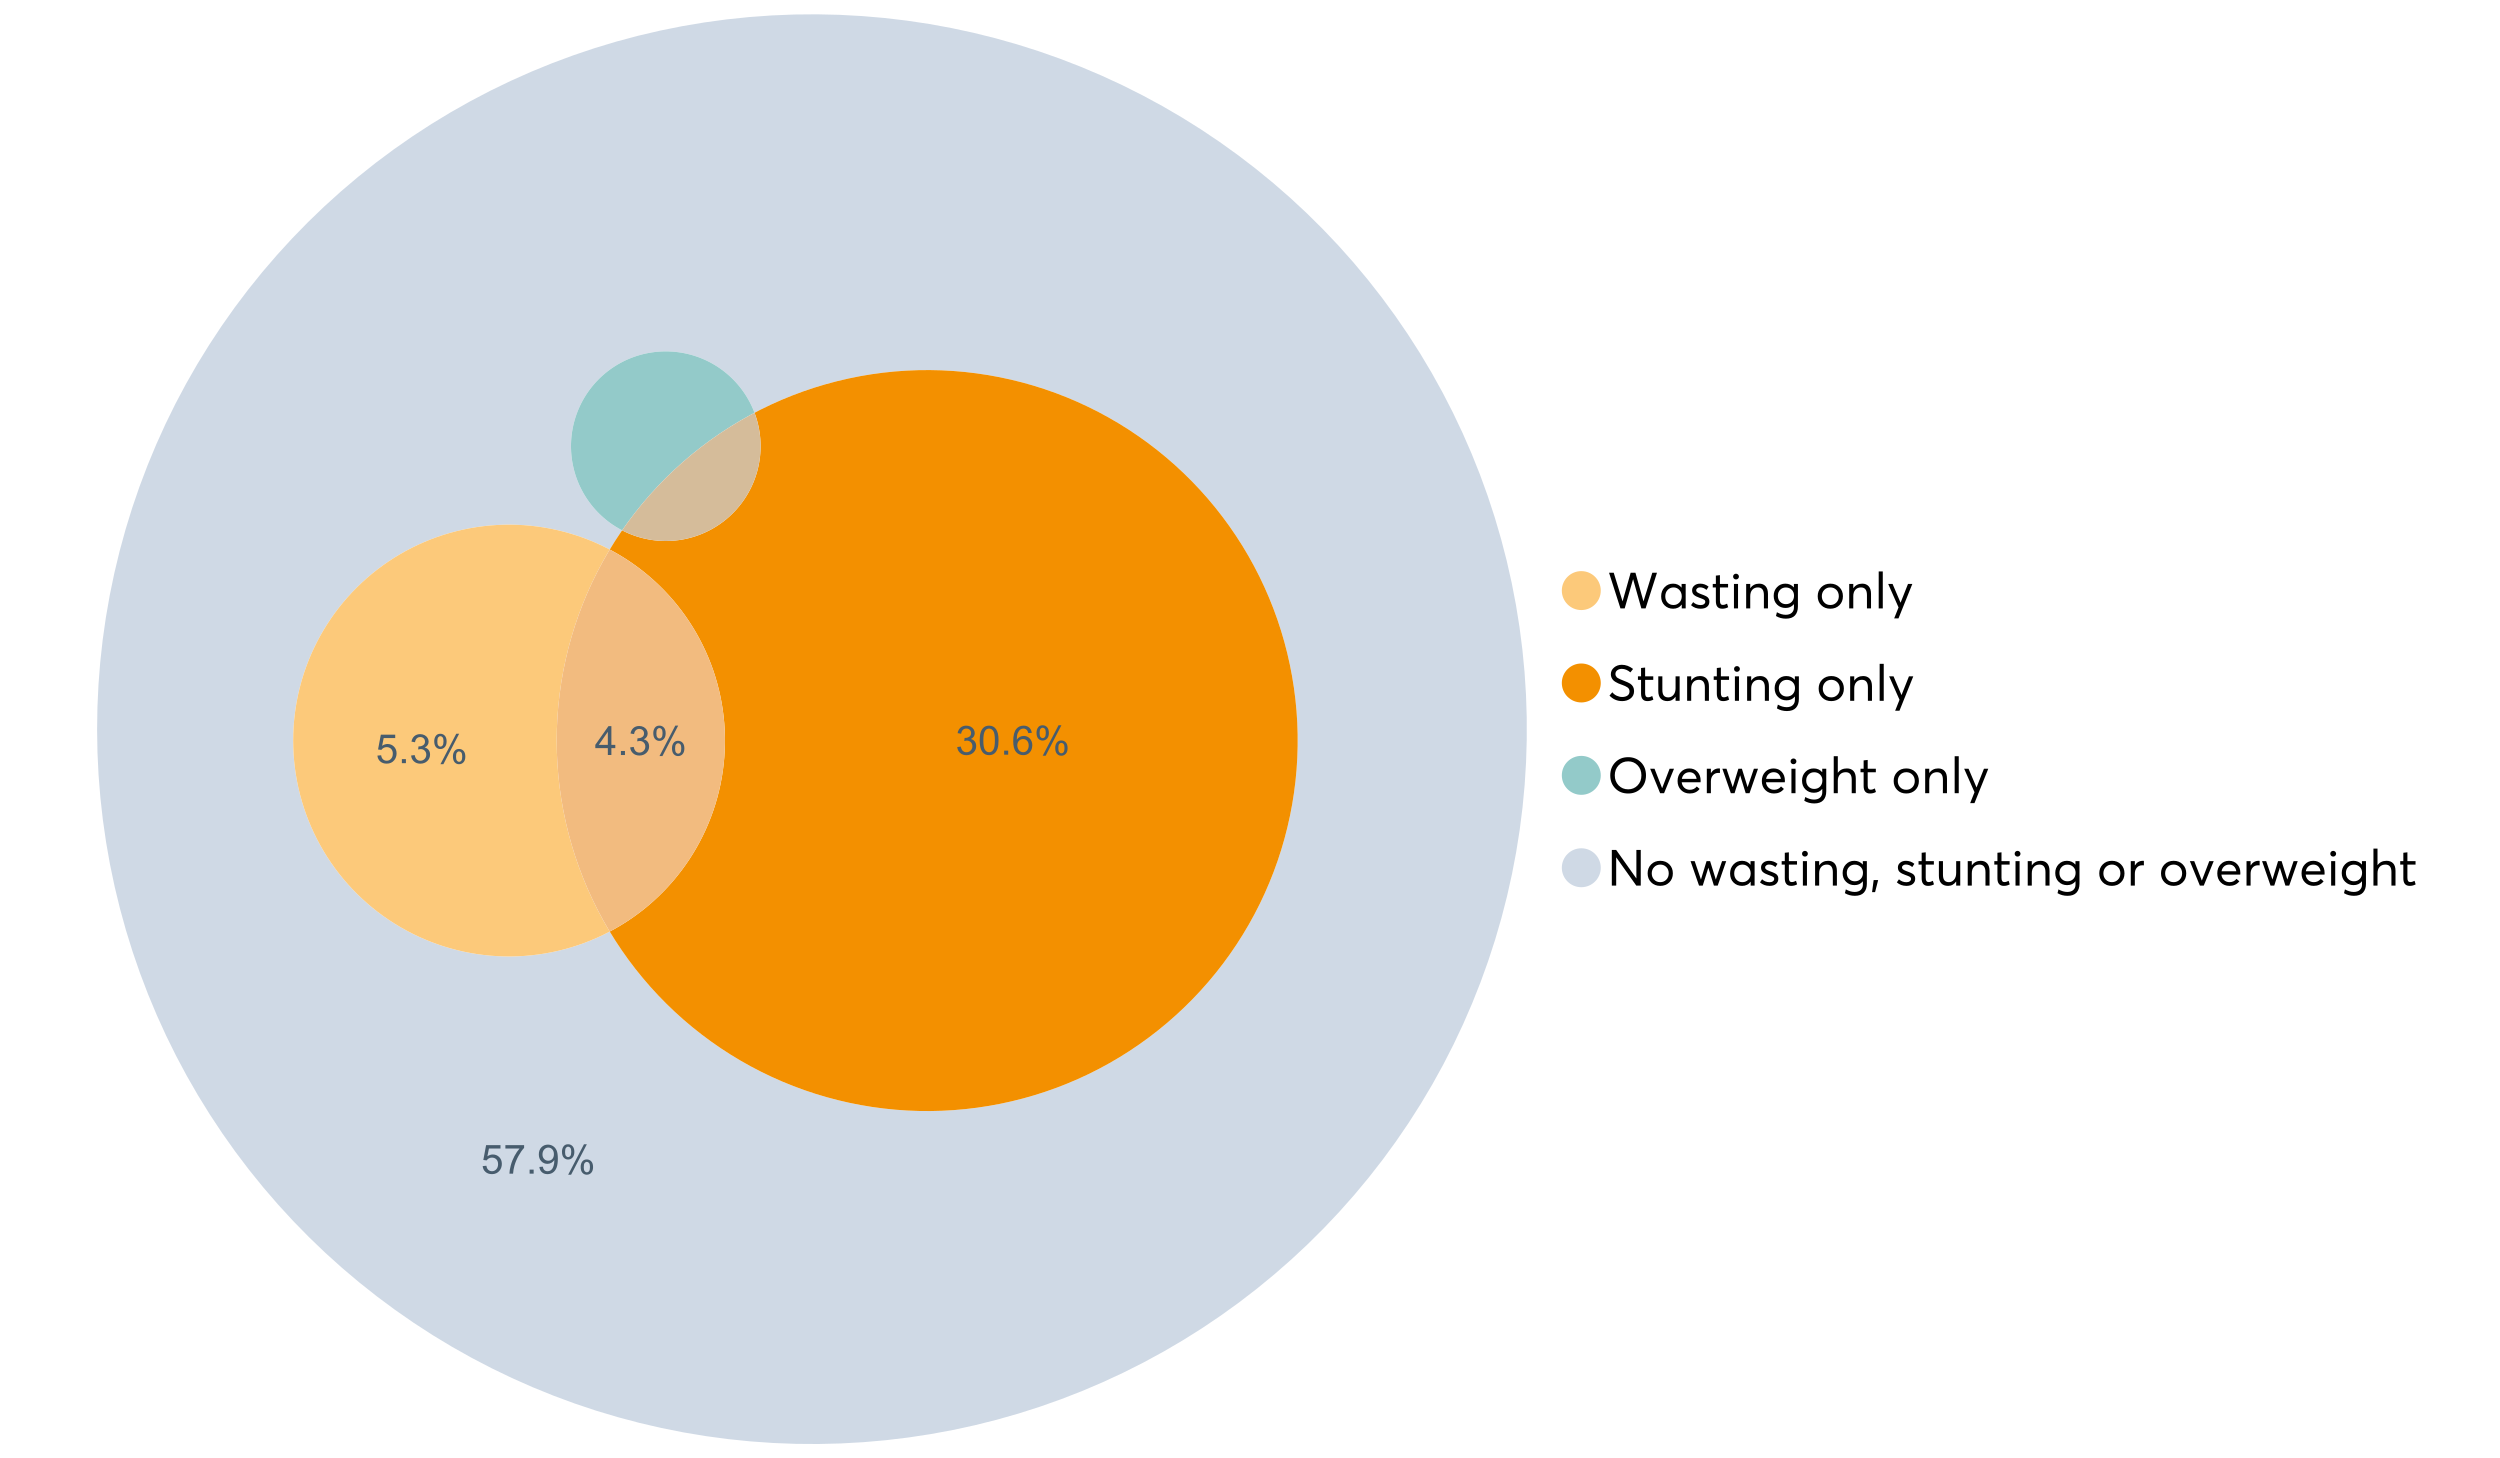<?xml version="1.0" encoding="UTF-8"?>
<svg xmlns="http://www.w3.org/2000/svg" xmlns:xlink="http://www.w3.org/1999/xlink" width="1234.286pt" height="720pt" viewBox="0 0 1234.286 720" version="1.1">
<defs>
<g>
<symbol overflow="visible" id="glyph0-0">
<path style="stroke:none;" d="M 22.227 -17.613 L 24.531 -17.613 L 18.902 0 L 16.816 0 L 12.75 -14.438 L 12.727 -14.438 L 8.582 0 L 6.5 0 L 0.867 -17.613 L 3.176 -17.613 L 7.516 -3.547 L 7.566 -3.547 L 11.535 -17.613 L 13.891 -17.613 L 17.859 -3.496 L 17.887 -3.496 Z M 22.227 -17.613 "/>
</symbol>
<symbol overflow="visible" id="glyph0-1">
<path style="stroke:none;" d="M 11.285 -12.082 L 13.297 -12.082 L 13.297 0 L 11.359 0 L 11.359 -1.91 L 11.336 -1.91 C 10.309 -0.539 8.902 0.145 7.121 0.148 C 5.41 0.145 3.996 -0.414 2.875 -1.539 C 1.75 -2.66 1.188 -4.133 1.191 -5.953 C 1.188 -7.738 1.746 -9.23 2.863 -10.43 C 3.977 -11.629 5.387 -12.227 7.094 -12.23 C 8.812 -12.227 10.203 -11.574 11.262 -10.27 L 11.285 -10.27 Z M 7.293 -1.688 C 8.414 -1.688 9.371 -2.086 10.168 -2.891 C 10.957 -3.688 11.355 -4.711 11.359 -5.953 C 11.355 -7.191 10.973 -8.234 10.207 -9.09 C 9.438 -9.938 8.473 -10.363 7.316 -10.367 C 6.156 -10.363 5.184 -9.957 4.402 -9.141 C 3.613 -8.32 3.223 -7.258 3.227 -5.953 C 3.223 -4.711 3.598 -3.688 4.352 -2.891 C 5.102 -2.086 6.082 -1.688 7.293 -1.688 Z M 7.293 -1.688 "/>
</symbol>
<symbol overflow="visible" id="glyph0-2">
<path style="stroke:none;" d="M 5.605 0.148 C 3.734 0.145 2.156 -0.43 0.867 -1.586 L 1.91 -3.102 C 2.949 -2.137 4.18 -1.656 5.605 -1.66 C 6.297 -1.656 6.852 -1.816 7.266 -2.133 C 7.68 -2.445 7.887 -2.824 7.887 -3.273 C 7.887 -3.734 7.684 -4.086 7.277 -4.328 C 6.871 -4.566 6.164 -4.859 5.16 -5.211 C 5.09 -5.223 5.039 -5.238 5.012 -5.258 C 3.832 -5.668 2.938 -6.141 2.32 -6.672 C 1.699 -7.199 1.387 -7.969 1.391 -8.98 C 1.387 -9.902 1.762 -10.676 2.516 -11.297 C 3.266 -11.918 4.223 -12.227 5.383 -12.23 C 6.918 -12.227 8.297 -11.73 9.523 -10.742 L 8.484 -9.152 C 7.523 -9.98 6.457 -10.395 5.285 -10.395 C 4.801 -10.395 4.367 -10.262 3.992 -9.996 C 3.609 -9.73 3.422 -9.391 3.422 -8.98 C 3.422 -8.547 3.605 -8.199 3.98 -7.938 C 4.348 -7.668 4.926 -7.387 5.707 -7.094 C 5.836 -7.043 6.078 -6.953 6.434 -6.82 C 6.789 -6.688 7.023 -6.594 7.141 -6.547 C 7.254 -6.492 7.453 -6.406 7.738 -6.285 C 8.016 -6.16 8.207 -6.07 8.309 -6.016 C 8.406 -5.957 8.559 -5.863 8.766 -5.73 C 8.973 -5.598 9.113 -5.48 9.188 -5.383 C 9.262 -5.281 9.359 -5.148 9.488 -4.984 C 9.609 -4.816 9.699 -4.656 9.75 -4.5 C 9.797 -4.344 9.836 -4.16 9.871 -3.953 C 9.902 -3.746 9.918 -3.527 9.922 -3.301 C 9.918 -2.305 9.547 -1.484 8.805 -0.832 C 8.059 -0.18 6.992 0.145 5.605 0.148 Z M 5.605 0.148 "/>
</symbol>
<symbol overflow="visible" id="glyph0-3">
<path style="stroke:none;" d="M 5.332 0.148 C 3.23 0.145 2.18 -1.102 2.184 -3.598 L 2.184 -10.344 L 0.645 -10.344 L 0.645 -12.082 L 2.184 -12.082 L 2.184 -16.199 L 4.191 -16.422 L 4.191 -12.082 L 8.211 -12.082 L 8.211 -10.344 L 4.191 -10.344 L 4.191 -3.895 C 4.188 -3.148 4.301 -2.602 4.527 -2.258 C 4.75 -1.906 5.133 -1.734 5.68 -1.738 C 6.305 -1.734 6.984 -1.941 7.715 -2.355 L 8.262 -0.594 C 7.367 -0.098 6.391 0.145 5.332 0.148 Z M 5.332 0.148 "/>
</symbol>
<symbol overflow="visible" id="glyph0-4">
<path style="stroke:none;" d="M 3.102 -14.312 C 2.684 -14.309 2.34 -14.445 2.07 -14.723 C 1.793 -14.992 1.656 -15.328 1.66 -15.727 C 1.656 -16.121 1.793 -16.453 2.07 -16.73 C 2.34 -17 2.684 -17.137 3.102 -17.141 C 3.492 -17.137 3.832 -16.996 4.117 -16.719 C 4.395 -16.434 4.535 -16.105 4.539 -15.727 C 4.535 -15.328 4.395 -14.992 4.117 -14.723 C 3.832 -14.445 3.492 -14.309 3.102 -14.312 Z M 2.082 0 L 2.082 -12.082 L 4.094 -12.082 L 4.094 0 Z M 2.082 0 "/>
</symbol>
<symbol overflow="visible" id="glyph0-5">
<path style="stroke:none;" d="M 8.336 -12.23 C 9.672 -12.227 10.73 -11.801 11.508 -10.953 C 12.285 -10.098 12.672 -8.836 12.676 -7.168 L 12.676 0 L 10.668 0 L 10.668 -6.598 C 10.664 -9.109 9.68 -10.363 7.715 -10.367 C 6.555 -10.363 5.633 -9.98 4.945 -9.215 C 4.258 -8.445 3.914 -7.383 3.918 -6.027 L 3.918 0 L 1.91 0 L 1.91 -12.082 L 3.918 -12.082 L 3.918 -9.973 L 3.945 -9.973 C 5 -11.477 6.465 -12.227 8.336 -12.23 Z M 8.336 -12.23 "/>
</symbol>
<symbol overflow="visible" id="glyph0-6">
<path style="stroke:none;" d="M 11.09 -12.082 L 13.074 -12.082 L 13.074 -0.918 C 13.07 0.934 12.586 2.391 11.621 3.457 C 10.652 4.523 9.16 5.055 7.145 5.059 C 5.32 5.055 3.684 4.617 2.234 3.746 L 2.703 1.887 C 4.203 2.727 5.652 3.145 7.043 3.148 C 8.348 3.145 9.352 2.812 10.059 2.145 C 10.758 1.473 11.109 0.625 11.113 -0.398 L 11.113 -2.082 L 11.062 -2.082 C 10.055 -0.84 8.688 -0.223 6.969 -0.223 C 5.312 -0.223 3.926 -0.773 2.801 -1.883 C 1.676 -2.988 1.113 -4.43 1.117 -6.203 C 1.113 -7.918 1.664 -9.352 2.766 -10.504 C 3.863 -11.652 5.23 -12.227 6.871 -12.23 C 8.57 -12.227 9.961 -11.617 11.039 -10.395 L 11.09 -10.395 Z M 7.121 -2.109 C 8.324 -2.109 9.301 -2.5 10.047 -3.285 C 10.789 -4.07 11.16 -5.074 11.164 -6.301 C 11.16 -7.488 10.777 -8.461 10.008 -9.215 C 9.238 -9.965 8.273 -10.34 7.121 -10.344 C 5.973 -10.34 5.031 -9.957 4.289 -9.188 C 3.547 -8.418 3.176 -7.445 3.176 -6.277 C 3.176 -5.016 3.555 -4.008 4.316 -3.25 C 5.074 -2.488 6.008 -2.109 7.121 -2.109 Z M 7.121 -2.109 "/>
</symbol>
<symbol overflow="visible" id="glyph0-7">
<path style="stroke:none;" d=""/>
</symbol>
<symbol overflow="visible" id="glyph0-8">
<path style="stroke:none;" d="M 7.418 0.148 C 5.562 0.145 4.055 -0.438 2.898 -1.613 C 1.738 -2.785 1.16 -4.258 1.164 -6.027 C 1.16 -7.797 1.738 -9.273 2.898 -10.457 C 4.055 -11.637 5.562 -12.227 7.418 -12.23 C 9.203 -12.227 10.68 -11.648 11.855 -10.492 C 13.027 -9.332 13.617 -7.844 13.617 -6.027 C 13.617 -4.207 13.027 -2.723 11.855 -1.574 C 10.68 -0.426 9.203 0.145 7.418 0.148 Z M 7.418 -1.688 C 8.59 -1.688 9.578 -2.094 10.383 -2.914 C 11.184 -3.727 11.582 -4.766 11.586 -6.027 C 11.582 -7.297 11.188 -8.34 10.395 -9.152 C 9.598 -9.961 8.605 -10.363 7.418 -10.367 C 6.176 -10.363 5.16 -9.945 4.375 -9.113 C 3.59 -8.277 3.199 -7.25 3.199 -6.027 C 3.199 -4.801 3.59 -3.77 4.375 -2.938 C 5.16 -2.102 6.176 -1.688 7.418 -1.688 Z M 7.418 -1.688 "/>
</symbol>
<symbol overflow="visible" id="glyph0-9">
<path style="stroke:none;" d="M 2.082 0 L 2.082 -18.258 L 4.094 -18.258 L 4.094 0 Z M 2.082 0 "/>
</symbol>
<symbol overflow="visible" id="glyph0-10">
<path style="stroke:none;" d="M 10.344 -12.082 L 12.477 -12.082 L 5.656 4.91 L 3.523 4.91 L 5.68 -0.496 L 0.57 -12.082 L 2.73 -12.082 L 6.648 -2.879 L 6.699 -2.879 Z M 10.344 -12.082 "/>
</symbol>
<symbol overflow="visible" id="glyph0-11">
<path style="stroke:none;" d="M 7.344 0.148 C 4.875 0.145 2.793 -0.762 1.09 -2.578 L 2.48 -4.219 C 3.09 -3.453 3.836 -2.871 4.711 -2.48 C 5.586 -2.082 6.469 -1.887 7.367 -1.887 C 8.453 -1.887 9.328 -2.125 9.984 -2.605 C 10.637 -3.082 10.961 -3.742 10.965 -4.59 C 10.961 -5.051 10.883 -5.449 10.727 -5.781 C 10.566 -6.109 10.297 -6.402 9.922 -6.66 C 9.539 -6.914 9.172 -7.121 8.816 -7.277 C 8.461 -7.434 7.953 -7.637 7.293 -7.887 C 7.176 -7.934 7.086 -7.965 7.02 -7.988 C 6.371 -8.215 5.844 -8.418 5.441 -8.594 C 5.035 -8.766 4.574 -9.008 4.055 -9.324 C 3.531 -9.637 3.125 -9.957 2.84 -10.281 C 2.547 -10.602 2.293 -11.008 2.082 -11.496 C 1.863 -11.984 1.758 -12.523 1.762 -13.121 C 1.758 -14.426 2.277 -15.527 3.324 -16.422 C 4.363 -17.312 5.637 -17.766 7.145 -17.785 C 9.125 -17.781 10.988 -17.098 12.727 -15.727 L 11.41 -14.039 C 10.035 -15.195 8.613 -15.773 7.145 -15.777 C 6.281 -15.773 5.547 -15.547 4.938 -15.094 C 4.324 -14.637 4.02 -14.012 4.02 -13.223 C 4.02 -12.891 4.082 -12.59 4.215 -12.316 C 4.344 -12.043 4.492 -11.816 4.66 -11.645 C 4.824 -11.469 5.117 -11.277 5.531 -11.062 C 5.945 -10.848 6.27 -10.684 6.512 -10.578 C 6.746 -10.469 7.164 -10.301 7.766 -10.07 C 9.578 -9.371 10.777 -8.824 11.359 -8.434 C 12.598 -7.586 13.219 -6.379 13.223 -4.812 C 13.219 -3.254 12.645 -2.039 11.496 -1.164 C 10.348 -0.289 8.961 0.145 7.344 0.148 Z M 7.344 0.148 "/>
</symbol>
<symbol overflow="visible" id="glyph0-12">
<path style="stroke:none;" d="M 10.195 -12.082 L 12.203 -12.082 L 12.203 0 L 10.195 0 L 10.195 -2.008 L 10.172 -2.008 C 9.16 -0.57 7.836 0.145 6.203 0.148 C 4.762 0.145 3.645 -0.27 2.852 -1.102 C 2.055 -1.938 1.656 -3.199 1.66 -4.887 L 1.66 -12.082 L 3.672 -12.082 L 3.672 -5.457 C 3.668 -4.113 3.91 -3.152 4.402 -2.566 C 4.887 -1.98 5.629 -1.688 6.621 -1.688 C 7.613 -1.688 8.457 -2.094 9.152 -2.914 C 9.848 -3.727 10.195 -4.832 10.195 -6.227 Z M 10.195 -12.082 "/>
</symbol>
<symbol overflow="visible" id="glyph0-13">
<path style="stroke:none;" d="M 10.32 0.148 C 7.703 0.145 5.574 -0.699 3.93 -2.395 C 2.285 -4.086 1.465 -6.223 1.465 -8.805 C 1.465 -11.383 2.285 -13.523 3.93 -15.23 C 5.574 -16.93 7.703 -17.781 10.32 -17.785 C 12.828 -17.781 14.922 -16.953 16.594 -15.293 C 18.266 -13.629 19.102 -11.465 19.102 -8.805 C 19.102 -6.156 18.266 -4.004 16.594 -2.344 C 14.922 -0.684 12.828 0.145 10.32 0.148 Z M 10.32 -1.91 C 12.168 -1.91 13.719 -2.559 14.969 -3.855 C 16.215 -5.152 16.84 -6.801 16.844 -8.805 C 16.84 -10.82 16.215 -12.477 14.969 -13.777 C 13.719 -15.074 12.168 -15.727 10.32 -15.727 C 8.383 -15.727 6.797 -15.059 5.555 -13.73 C 4.312 -12.395 3.691 -10.754 3.695 -8.805 C 3.691 -6.852 4.312 -5.215 5.555 -3.895 C 6.797 -2.57 8.383 -1.91 10.32 -1.91 Z M 10.32 -1.91 "/>
</symbol>
<symbol overflow="visible" id="glyph0-14">
<path style="stroke:none;" d="M 10.195 -12.082 L 12.379 -12.082 L 7.465 0 L 5.531 0 L 0.594 -12.082 L 2.754 -12.082 L 6.473 -2.555 L 6.547 -2.555 Z M 10.195 -12.082 "/>
</symbol>
<symbol overflow="visible" id="glyph0-15">
<path style="stroke:none;" d="M 12.551 -6.227 C 12.551 -6.09 12.543 -5.918 12.527 -5.707 L 12.504 -5.406 L 3.199 -5.406 C 3.332 -4.281 3.766 -3.379 4.5 -2.703 C 5.234 -2.023 6.148 -1.688 7.242 -1.688 C 8.648 -1.688 9.781 -2.23 10.641 -3.324 L 12.055 -2.109 C 10.875 -0.605 9.246 0.145 7.168 0.148 C 5.426 0.145 3.992 -0.426 2.863 -1.574 C 1.727 -2.723 1.16 -4.207 1.164 -6.027 C 1.16 -7.828 1.711 -9.312 2.812 -10.48 C 3.914 -11.645 5.289 -12.227 6.945 -12.23 C 8.609 -12.227 9.961 -11.664 11 -10.543 C 12.031 -9.414 12.551 -7.977 12.551 -6.227 Z M 9.402 -9.477 C 8.789 -10.066 8.004 -10.363 7.043 -10.367 C 6.082 -10.363 5.258 -10.07 4.574 -9.488 C 3.887 -8.898 3.453 -8.094 3.273 -7.07 L 10.566 -7.07 C 10.398 -8.074 10.012 -8.875 9.402 -9.477 Z M 9.402 -9.477 "/>
</symbol>
<symbol overflow="visible" id="glyph0-16">
<path style="stroke:none;" d="M 7.887 -12.23 C 8.137 -12.227 8.301 -12.219 8.383 -12.203 L 8.383 -9.973 C 8.02 -10.004 7.754 -10.02 7.59 -10.02 C 6.461 -10.02 5.57 -9.629 4.91 -8.855 C 4.246 -8.074 3.914 -7.066 3.918 -5.828 L 3.918 0 L 1.91 0 L 1.91 -12.082 L 3.918 -12.082 L 3.918 -9.945 L 3.945 -9.945 C 4.883 -11.465 6.199 -12.227 7.887 -12.23 Z M 7.887 -12.23 "/>
</symbol>
<symbol overflow="visible" id="glyph0-17">
<path style="stroke:none;" d="M 16.297 -12.082 L 18.332 -12.082 L 14.141 0 L 12.254 0 L 9.523 -8.805 L 9.5 -8.805 L 6.746 0 L 4.91 0 L 0.719 -12.082 L 2.754 -12.082 L 5.828 -3.051 L 5.879 -3.051 L 8.633 -12.082 L 10.367 -12.082 L 13.172 -3.051 L 13.223 -3.051 Z M 16.297 -12.082 "/>
</symbol>
<symbol overflow="visible" id="glyph0-18">
<path style="stroke:none;" d="M 8.41 -12.23 C 9.777 -12.227 10.852 -11.812 11.633 -10.988 C 12.406 -10.16 12.797 -8.914 12.801 -7.242 L 12.801 0 L 10.789 0 L 10.789 -6.672 C 10.785 -9.133 9.805 -10.363 7.84 -10.367 C 6.629 -10.363 5.672 -9.984 4.973 -9.227 C 4.266 -8.465 3.914 -7.414 3.918 -6.078 L 3.918 0 L 1.91 0 L 1.91 -18.258 L 3.918 -18.258 L 3.918 -10.098 L 3.969 -10.098 C 4.973 -11.516 6.453 -12.227 8.41 -12.23 Z M 8.41 -12.23 "/>
</symbol>
<symbol overflow="visible" id="glyph0-19">
<path style="stroke:none;" d="M 14.363 -17.613 L 16.52 -17.613 L 16.52 0 L 14.312 0 L 4.441 -13.891 L 4.391 -13.891 L 4.391 0 L 2.234 0 L 2.234 -17.613 L 4.367 -17.613 L 14.312 -3.57 L 14.363 -3.57 Z M 14.363 -17.613 "/>
</symbol>
<symbol overflow="visible" id="glyph0-20">
<path style="stroke:none;" d="M 0.793 3.227 L 1.586 -2.73 L 3.797 -2.73 L 2.281 3.227 Z M 0.793 3.227 "/>
</symbol>
<symbol overflow="visible" id="glyph1-0">
<path style="stroke:none;" d="M 6.445 0 L 6.445 -3.418 L 0.254 -3.418 L 0.254 -5.023 L 6.77 -14.277 L 8.199 -14.277 L 8.199 -5.023 L 10.129 -5.023 L 10.129 -3.418 L 8.199 -3.418 L 8.199 0 Z M 6.445 -5.023 L 6.445 -11.461 L 1.977 -5.023 Z M 6.445 -5.023 "/>
</symbol>
<symbol overflow="visible" id="glyph1-1">
<path style="stroke:none;" d="M 1.812 0 L 1.812 -1.996 L 3.809 -1.996 L 3.809 0 Z M 1.812 0 "/>
</symbol>
<symbol overflow="visible" id="glyph1-2">
<path style="stroke:none;" d="M 0.836 -3.77 L 2.59 -4.004 C 2.789 -3.004 3.129 -2.289 3.617 -1.855 C 4.098 -1.414 4.688 -1.195 5.387 -1.199 C 6.207 -1.195 6.902 -1.48 7.473 -2.055 C 8.039 -2.621 8.324 -3.328 8.328 -4.18 C 8.324 -4.98 8.062 -5.645 7.539 -6.168 C 7.012 -6.688 6.344 -6.949 5.531 -6.953 C 5.199 -6.949 4.785 -6.883 4.293 -6.758 L 4.488 -8.297 C 4.605 -8.281 4.699 -8.273 4.773 -8.277 C 5.516 -8.273 6.188 -8.469 6.785 -8.859 C 7.383 -9.25 7.68 -9.852 7.684 -10.664 C 7.68 -11.305 7.465 -11.836 7.031 -12.262 C 6.594 -12.68 6.031 -12.891 5.348 -12.895 C 4.664 -12.891 4.094 -12.676 3.641 -12.25 C 3.184 -11.82 2.895 -11.18 2.766 -10.324 L 1.012 -10.633 C 1.227 -11.809 1.715 -12.719 2.473 -13.367 C 3.23 -14.008 4.176 -14.332 5.309 -14.336 C 6.086 -14.332 6.801 -14.164 7.457 -13.832 C 8.109 -13.496 8.609 -13.039 8.961 -12.465 C 9.305 -11.883 9.48 -11.27 9.484 -10.625 C 9.48 -10.004 9.316 -9.441 8.988 -8.938 C 8.656 -8.43 8.164 -8.027 7.52 -7.73 C 8.359 -7.535 9.016 -7.133 9.484 -6.52 C 9.949 -5.906 10.184 -5.137 10.188 -4.215 C 10.184 -2.965 9.73 -1.91 8.824 -1.047 C 7.914 -0.18 6.762 0.25 5.375 0.254 C 4.117 0.25 3.078 -0.121 2.254 -0.867 C 1.422 -1.613 0.949 -2.578 0.836 -3.77 Z M 0.836 -3.77 "/>
</symbol>
<symbol overflow="visible" id="glyph1-3">
<path style="stroke:none;" d="M 1.16 -10.848 C 1.16 -11.863 1.414 -12.73 1.93 -13.449 C 2.438 -14.16 3.184 -14.52 4.16 -14.52 C 5.055 -14.52 5.793 -14.199 6.383 -13.559 C 6.969 -12.918 7.266 -11.977 7.266 -10.742 C 7.266 -9.531 6.969 -8.602 6.375 -7.949 C 5.781 -7.297 5.047 -6.973 4.18 -6.973 C 3.312 -6.973 2.594 -7.293 2.02 -7.938 C 1.445 -8.578 1.16 -9.547 1.16 -10.848 Z M 4.207 -13.312 C 3.77 -13.312 3.406 -13.121 3.121 -12.746 C 2.828 -12.367 2.684 -11.676 2.688 -10.672 C 2.684 -9.754 2.828 -9.109 3.125 -8.738 C 3.414 -8.363 3.777 -8.18 4.207 -8.18 C 4.648 -8.18 5.012 -8.367 5.301 -8.742 C 5.586 -9.117 5.73 -9.805 5.734 -10.809 C 5.73 -11.727 5.586 -12.375 5.297 -12.75 C 5.004 -13.125 4.641 -13.312 4.207 -13.312 Z M 4.215 0.527 L 12.027 -14.52 L 13.449 -14.52 L 5.668 0.527 Z M 10.391 -3.352 C 10.387 -4.375 10.645 -5.242 11.16 -5.953 C 11.672 -6.664 12.418 -7.02 13.398 -7.02 C 14.293 -7.02 15.035 -6.699 15.625 -6.059 C 16.211 -5.418 16.504 -4.477 16.508 -3.242 C 16.504 -2.031 16.207 -1.102 15.613 -0.449 C 15.016 0.203 14.281 0.527 13.41 0.527 C 12.543 0.527 11.824 0.207 11.25 -0.441 C 10.676 -1.082 10.387 -2.055 10.391 -3.352 Z M 13.449 -5.812 C 13.004 -5.812 12.641 -5.621 12.352 -5.246 C 12.062 -4.867 11.918 -4.18 11.918 -3.176 C 11.918 -2.266 12.062 -1.621 12.355 -1.246 C 12.648 -0.867 13.008 -0.68 13.438 -0.684 C 13.883 -0.68 14.254 -0.867 14.543 -1.246 C 14.832 -1.621 14.977 -2.309 14.977 -3.312 C 14.977 -4.23 14.828 -4.879 14.539 -5.254 C 14.242 -5.625 13.879 -5.812 13.449 -5.812 Z M 13.449 -5.812 "/>
</symbol>
<symbol overflow="visible" id="glyph1-4">
<path style="stroke:none;" d="M 0.828 -3.738 L 2.668 -3.895 C 2.801 -2.996 3.117 -2.324 3.617 -1.875 C 4.109 -1.422 4.711 -1.195 5.414 -1.199 C 6.258 -1.195 6.969 -1.512 7.555 -2.152 C 8.137 -2.785 8.43 -3.629 8.434 -4.684 C 8.43 -5.68 8.148 -6.469 7.59 -7.051 C 7.027 -7.625 6.293 -7.914 5.387 -7.918 C 4.816 -7.914 4.309 -7.785 3.855 -7.531 C 3.402 -7.273 3.043 -6.941 2.785 -6.535 L 1.141 -6.75 L 2.523 -14.082 L 9.621 -14.082 L 9.621 -12.406 L 3.926 -12.406 L 3.156 -8.57 C 4.012 -9.164 4.91 -9.461 5.852 -9.465 C 7.098 -9.461 8.148 -9.031 9.008 -8.168 C 9.859 -7.305 10.289 -6.195 10.293 -4.84 C 10.289 -3.547 9.914 -2.43 9.164 -1.488 C 8.246 -0.336 6.996 0.238 5.414 0.242 C 4.117 0.238 3.055 -0.121 2.234 -0.848 C 1.41 -1.57 0.941 -2.535 0.828 -3.738 Z M 0.828 -3.738 "/>
</symbol>
<symbol overflow="visible" id="glyph1-5">
<path style="stroke:none;" d="M 0.945 -12.406 L 0.945 -14.09 L 10.188 -14.09 L 10.188 -12.727 C 9.277 -11.758 8.375 -10.473 7.484 -8.871 C 6.586 -7.266 5.898 -5.617 5.414 -3.926 C 5.062 -2.73 4.836 -1.422 4.742 0 L 2.941 0 C 2.957 -1.121 3.176 -2.477 3.602 -4.07 C 4.02 -5.66 4.625 -7.195 5.418 -8.672 C 6.203 -10.148 7.043 -11.391 7.938 -12.406 Z M 0.945 -12.406 "/>
</symbol>
<symbol overflow="visible" id="glyph1-6">
<path style="stroke:none;" d="M 1.09 -3.301 L 2.777 -3.457 C 2.918 -2.664 3.188 -2.09 3.594 -1.734 C 3.992 -1.375 4.508 -1.195 5.141 -1.199 C 5.676 -1.195 6.148 -1.316 6.559 -1.566 C 6.961 -1.809 7.293 -2.141 7.555 -2.555 C 7.812 -2.969 8.031 -3.523 8.207 -4.227 C 8.383 -4.922 8.473 -5.637 8.473 -6.367 C 8.473 -6.441 8.469 -6.559 8.461 -6.719 C 8.109 -6.16 7.629 -5.707 7.027 -5.359 C 6.418 -5.012 5.762 -4.84 5.055 -4.84 C 3.871 -4.84 2.871 -5.266 2.055 -6.125 C 1.234 -6.977 0.824 -8.109 0.828 -9.516 C 0.824 -10.961 1.254 -12.125 2.109 -13.012 C 2.961 -13.891 4.027 -14.332 5.316 -14.336 C 6.242 -14.332 7.094 -14.082 7.863 -13.586 C 8.633 -13.082 9.215 -12.367 9.617 -11.445 C 10.012 -10.516 10.211 -9.18 10.215 -7.43 C 10.211 -5.605 10.016 -4.152 9.621 -3.07 C 9.223 -1.988 8.633 -1.164 7.852 -0.602 C 7.07 -0.039 6.152 0.238 5.102 0.242 C 3.984 0.238 3.074 -0.066 2.367 -0.688 C 1.656 -1.305 1.23 -2.176 1.09 -3.301 Z M 8.27 -9.602 C 8.266 -10.605 8 -11.402 7.465 -11.996 C 6.926 -12.582 6.281 -12.879 5.531 -12.883 C 4.75 -12.879 4.07 -12.562 3.496 -11.93 C 2.914 -11.293 2.625 -10.469 2.629 -9.457 C 2.625 -8.547 2.898 -7.805 3.449 -7.238 C 3.996 -6.668 4.676 -6.387 5.484 -6.387 C 6.293 -6.387 6.957 -6.668 7.484 -7.238 C 8.004 -7.805 8.266 -8.594 8.27 -9.602 Z M 8.27 -9.602 "/>
</symbol>
<symbol overflow="visible" id="glyph1-7">
<path style="stroke:none;" d="M 0.828 -7.039 C 0.824 -8.727 1 -10.086 1.348 -11.117 C 1.695 -12.141 2.211 -12.934 2.898 -13.496 C 3.582 -14.051 4.445 -14.332 5.484 -14.336 C 6.25 -14.332 6.922 -14.176 7.5 -13.871 C 8.078 -13.559 8.555 -13.117 8.93 -12.539 C 9.305 -11.957 9.598 -11.246 9.816 -10.414 C 10.027 -9.578 10.137 -8.453 10.137 -7.039 C 10.137 -5.359 9.965 -4.008 9.621 -2.984 C 9.277 -1.953 8.762 -1.16 8.078 -0.598 C 7.391 -0.039 6.527 0.238 5.484 0.242 C 4.105 0.238 3.023 -0.25 2.238 -1.238 C 1.297 -2.422 0.824 -4.355 0.828 -7.039 Z M 2.629 -7.039 C 2.625 -4.691 2.898 -3.133 3.449 -2.359 C 3.996 -1.582 4.676 -1.195 5.484 -1.199 C 6.289 -1.195 6.965 -1.586 7.512 -2.367 C 8.059 -3.145 8.332 -4.699 8.336 -7.039 C 8.332 -9.387 8.059 -10.949 7.512 -11.723 C 6.965 -12.492 6.281 -12.879 5.465 -12.883 C 4.656 -12.879 4.012 -12.539 3.535 -11.863 C 2.926 -10.988 2.625 -9.379 2.629 -7.039 Z M 2.629 -7.039 "/>
</symbol>
<symbol overflow="visible" id="glyph1-8">
<path style="stroke:none;" d="M 9.922 -10.781 L 8.18 -10.645 C 8.023 -11.328 7.801 -11.828 7.52 -12.145 C 7.043 -12.641 6.461 -12.891 5.766 -12.895 C 5.203 -12.891 4.711 -12.734 4.293 -12.426 C 3.742 -12.023 3.309 -11.438 2.988 -10.664 C 2.668 -9.891 2.5 -8.789 2.492 -7.363 C 2.91 -8.004 3.426 -8.48 4.039 -8.793 C 4.648 -9.102 5.289 -9.258 5.961 -9.262 C 7.125 -9.258 8.121 -8.828 8.941 -7.969 C 9.762 -7.109 10.172 -5.996 10.176 -4.637 C 10.172 -3.738 9.98 -2.906 9.598 -2.137 C 9.211 -1.367 8.68 -0.777 8.004 -0.371 C 7.328 0.039 6.562 0.238 5.707 0.242 C 4.246 0.238 3.055 -0.293 2.133 -1.367 C 1.211 -2.438 0.75 -4.211 0.75 -6.68 C 0.75 -9.438 1.258 -11.441 2.277 -12.699 C 3.164 -13.785 4.363 -14.332 5.871 -14.336 C 6.996 -14.332 7.914 -14.016 8.633 -13.391 C 9.348 -12.758 9.777 -11.891 9.922 -10.781 Z M 2.766 -4.625 C 2.766 -4.016 2.891 -3.438 3.148 -2.891 C 3.402 -2.336 3.762 -1.918 4.227 -1.633 C 4.684 -1.34 5.168 -1.195 5.676 -1.199 C 6.414 -1.195 7.051 -1.492 7.586 -2.094 C 8.117 -2.688 8.383 -3.5 8.387 -4.527 C 8.383 -5.512 8.121 -6.289 7.598 -6.859 C 7.07 -7.426 6.406 -7.711 5.609 -7.711 C 4.812 -7.711 4.141 -7.426 3.594 -6.859 C 3.039 -6.289 2.766 -5.543 2.766 -4.625 Z M 2.766 -4.625 "/>
</symbol>
</g>
</defs>
<g id="surface60992">
<path style=" stroke:none;fill-rule:nonzero;fill:rgb(98.824%,78.824%,47.843%);fill-opacity:1;" d="M 790.324 291.582 C 790.324 296.891 786.02 301.195 780.711 301.195 C 775.398 301.195 771.094 296.891 771.094 291.582 C 771.094 286.273 775.398 281.969 780.711 281.969 C 786.02 281.969 790.324 286.273 790.324 291.582 "/>
<g style="fill:rgb(0%,0%,0%);fill-opacity:1;">
  <use xlink:href="#glyph0-0" x="793.543" y="300.387"/>
  <use xlink:href="#glyph0-1" x="818.944" y="300.387"/>
  <use xlink:href="#glyph0-2" x="834.026" y="300.387"/>
  <use xlink:href="#glyph0-3" x="844.965" y="300.387"/>
  <use xlink:href="#glyph0-4" x="853.994" y="300.387"/>
  <use xlink:href="#glyph0-5" x="860.195" y="300.387"/>
  <use xlink:href="#glyph0-6" x="874.583" y="300.387"/>
  <use xlink:href="#glyph0-7" x="889.441" y="300.387"/>
  <use xlink:href="#glyph0-8" x="896.263" y="300.387"/>
  <use xlink:href="#glyph0-5" x="911.072" y="300.387"/>
  <use xlink:href="#glyph0-9" x="925.459" y="300.387"/>
  <use xlink:href="#glyph0-10" x="931.66" y="300.387"/>
</g>
<path style=" stroke:none;fill-rule:nonzero;fill:rgb(95.294%,56.471%,0%);fill-opacity:1;" d="M 790.324 337.195 C 790.324 342.504 786.02 346.809 780.711 346.809 C 775.398 346.809 771.094 342.504 771.094 337.195 C 771.094 331.883 775.398 327.578 780.711 327.578 C 786.02 327.578 790.324 331.883 790.324 337.195 "/>
<g style="fill:rgb(0%,0%,0%);fill-opacity:1;">
  <use xlink:href="#glyph0-11" x="793.543" y="346"/>
  <use xlink:href="#glyph0-3" x="808.029" y="346"/>
  <use xlink:href="#glyph0-12" x="817.059" y="346"/>
  <use xlink:href="#glyph0-5" x="831.049" y="346"/>
  <use xlink:href="#glyph0-3" x="845.436" y="346"/>
  <use xlink:href="#glyph0-4" x="854.465" y="346"/>
  <use xlink:href="#glyph0-5" x="860.667" y="346"/>
  <use xlink:href="#glyph0-6" x="875.054" y="346"/>
  <use xlink:href="#glyph0-7" x="889.913" y="346"/>
  <use xlink:href="#glyph0-8" x="896.734" y="346"/>
  <use xlink:href="#glyph0-5" x="911.543" y="346"/>
  <use xlink:href="#glyph0-9" x="925.93" y="346"/>
  <use xlink:href="#glyph0-10" x="932.132" y="346"/>
</g>
<path style=" stroke:none;fill-rule:nonzero;fill:rgb(57.647%,79.216%,78.824%);fill-opacity:1;" d="M 790.324 382.805 C 790.324 388.117 786.02 392.422 780.711 392.422 C 775.398 392.422 771.094 388.117 771.094 382.805 C 771.094 377.496 775.398 373.191 780.711 373.191 C 786.02 373.191 790.324 377.496 790.324 382.805 "/>
<g style="fill:rgb(0%,0%,0%);fill-opacity:1;">
  <use xlink:href="#glyph0-13" x="793.543" y="391.613"/>
  <use xlink:href="#glyph0-14" x="814.107" y="391.613"/>
  <use xlink:href="#glyph0-15" x="827.08" y="391.613"/>
  <use xlink:href="#glyph0-16" x="840.773" y="391.613"/>
  <use xlink:href="#glyph0-17" x="849.628" y="391.613"/>
  <use xlink:href="#glyph0-15" x="868.679" y="391.613"/>
  <use xlink:href="#glyph0-4" x="882.372" y="391.613"/>
  <use xlink:href="#glyph0-6" x="888.573" y="391.613"/>
  <use xlink:href="#glyph0-18" x="903.432" y="391.613"/>
  <use xlink:href="#glyph0-3" x="917.918" y="391.613"/>
  <use xlink:href="#glyph0-7" x="926.947" y="391.613"/>
  <use xlink:href="#glyph0-8" x="933.769" y="391.613"/>
  <use xlink:href="#glyph0-5" x="948.578" y="391.613"/>
  <use xlink:href="#glyph0-9" x="962.965" y="391.613"/>
  <use xlink:href="#glyph0-10" x="969.166" y="391.613"/>
</g>
<path style=" stroke:none;fill-rule:nonzero;fill:rgb(81.176%,85.098%,89.804%);fill-opacity:1;" d="M 790.324 428.418 C 790.324 433.727 786.02 438.031 780.711 438.031 C 775.398 438.031 771.094 433.727 771.094 428.418 C 771.094 423.109 775.398 418.805 780.711 418.805 C 786.02 418.805 790.324 423.109 790.324 428.418 "/>
<g style="fill:rgb(0%,0%,0%);fill-opacity:1;">
  <use xlink:href="#glyph0-19" x="793.543" y="437.223"/>
  <use xlink:href="#glyph0-8" x="812.296" y="437.223"/>
  <use xlink:href="#glyph0-7" x="827.105" y="437.223"/>
  <use xlink:href="#glyph0-17" x="833.926" y="437.223"/>
  <use xlink:href="#glyph0-1" x="852.977" y="437.223"/>
  <use xlink:href="#glyph0-2" x="868.059" y="437.223"/>
  <use xlink:href="#glyph0-3" x="878.998" y="437.223"/>
  <use xlink:href="#glyph0-4" x="888.027" y="437.223"/>
  <use xlink:href="#glyph0-5" x="894.229" y="437.223"/>
  <use xlink:href="#glyph0-6" x="908.616" y="437.223"/>
  <use xlink:href="#glyph0-20" x="923.474" y="437.223"/>
  <use xlink:href="#glyph0-7" x="928.808" y="437.223"/>
  <use xlink:href="#glyph0-2" x="935.629" y="437.223"/>
  <use xlink:href="#glyph0-3" x="946.568" y="437.223"/>
  <use xlink:href="#glyph0-12" x="955.598" y="437.223"/>
  <use xlink:href="#glyph0-5" x="969.588" y="437.223"/>
  <use xlink:href="#glyph0-3" x="983.975" y="437.223"/>
  <use xlink:href="#glyph0-4" x="993.004" y="437.223"/>
  <use xlink:href="#glyph0-5" x="999.206" y="437.223"/>
  <use xlink:href="#glyph0-6" x="1013.593" y="437.223"/>
  <use xlink:href="#glyph0-7" x="1028.452" y="437.223"/>
  <use xlink:href="#glyph0-8" x="1035.273" y="437.223"/>
  <use xlink:href="#glyph0-16" x="1050.082" y="437.223"/>
  <use xlink:href="#glyph0-7" x="1058.938" y="437.223"/>
  <use xlink:href="#glyph0-8" x="1065.759" y="437.223"/>
  <use xlink:href="#glyph0-14" x="1080.568" y="437.223"/>
  <use xlink:href="#glyph0-15" x="1093.541" y="437.223"/>
  <use xlink:href="#glyph0-16" x="1107.234" y="437.223"/>
  <use xlink:href="#glyph0-17" x="1116.09" y="437.223"/>
  <use xlink:href="#glyph0-15" x="1135.14" y="437.223"/>
  <use xlink:href="#glyph0-4" x="1148.833" y="437.223"/>
  <use xlink:href="#glyph0-6" x="1155.034" y="437.223"/>
  <use xlink:href="#glyph0-18" x="1169.893" y="437.223"/>
  <use xlink:href="#glyph0-3" x="1184.379" y="437.223"/>
</g>
<path style=" stroke:none;fill-rule:nonzero;fill:rgb(81.176%,85.098%,89.804%);fill-opacity:1;" d="M 415.141 712.652 L 426.266 712.027 L 437.367 711.051 L 448.43 709.723 L 459.449 708.047 L 470.406 706.023 L 481.293 703.656 L 492.102 700.949 L 502.82 697.898 L 513.438 694.512 L 523.941 690.789 L 534.324 686.742 L 544.57 682.367 L 554.676 677.668 L 564.629 672.656 L 574.414 667.328 L 584.031 661.699 L 593.465 655.766 L 602.703 649.539 L 611.746 643.023 L 620.574 636.227 L 629.184 629.152 L 637.566 621.812 L 645.715 614.207 L 653.617 606.352 L 661.27 598.25 L 668.66 589.91 L 675.785 581.344 L 682.637 572.555 L 689.203 563.555 L 695.488 554.352 L 701.477 544.953 L 707.164 535.371 L 712.547 525.617 L 717.621 515.695 L 722.379 505.617 L 726.816 495.395 L 730.926 485.039 L 734.711 474.559 L 738.16 463.961 L 741.273 453.262 L 744.047 442.469 L 746.48 431.594 L 748.566 420.648 L 750.309 409.645 L 751.703 398.586 L 752.746 387.492 L 753.438 376.371 L 753.777 365.234 L 753.77 354.09 L 753.406 342.953 L 752.691 331.832 L 751.629 320.738 L 750.215 309.688 L 748.449 298.684 L 746.344 287.742 L 743.891 276.871 L 741.094 266.086 L 737.961 255.391 L 734.488 244.801 L 730.688 234.328 L 726.555 223.98 L 722.098 213.766 L 717.32 203.699 L 712.23 193.785 L 706.828 184.039 L 701.121 174.469 L 695.113 165.086 L 688.812 155.895 L 682.227 146.906 L 675.359 138.129 L 668.219 129.574 L 660.812 121.25 L 653.145 113.164 L 645.227 105.324 L 637.066 97.734 L 628.668 90.41 L 620.043 83.352 L 611.199 76.574 L 602.148 70.074 L 592.895 63.863 L 583.453 57.949 L 573.824 52.336 L 564.027 47.031 L 554.066 42.035 L 543.953 37.359 L 533.695 33.004 L 523.305 28.973 L 512.797 25.273 L 502.172 21.906 L 491.449 18.879 L 480.637 16.188 L 469.742 13.844 L 458.781 11.84 L 447.758 10.188 L 436.691 8.883 L 425.59 7.926 L 414.465 7.32 L 403.324 7.066 L 392.18 7.164 L 381.047 7.617 L 369.934 8.418 L 358.848 9.57 L 347.809 11.07 L 336.82 12.922 L 325.895 15.117 L 315.043 17.656 L 304.277 20.535 L 293.609 23.754 L 283.051 27.309 L 272.605 31.191 L 262.289 35.406 L 252.113 39.941 L 242.082 44.797 L 232.211 49.969 L 222.508 55.449 L 212.984 61.23 L 203.645 67.312 L 194.504 73.684 L 185.566 80.34 L 176.848 87.277 L 168.348 94.484 L 160.082 101.957 L 152.055 109.688 L 144.277 117.668 L 136.758 125.891 L 129.496 134.344 L 122.508 143.023 L 115.797 151.918 L 109.371 161.023 L 103.234 170.324 L 97.395 179.816 L 91.859 189.484 L 86.629 199.324 L 81.715 209.324 L 77.117 219.477 L 72.844 229.766 L 68.895 240.188 L 65.277 250.727 L 61.996 261.375 L 59.051 272.125 L 56.445 282.957 L 54.188 293.871 L 52.27 304.848 L 50.703 315.879 L 49.484 326.957 L 48.617 338.066 L 48.102 349.195 L 47.938 360.34 L 48.121 371.48 L 48.66 382.609 L 49.551 393.719 L 50.789 404.793 L 52.379 415.82 L 54.312 426.797 L 56.594 437.703 L 59.219 448.531 L 62.184 459.273 L 65.488 469.918 L 69.125 480.449 L 73.094 490.863 L 77.387 501.145 L 82.004 511.285 L 86.938 521.277 L 92.188 531.109 L 97.742 540.766 L 103.602 550.246 L 109.754 559.535 L 116.199 568.629 L 122.926 577.512 L 129.93 586.176 L 137.207 594.617 L 144.742 602.824 L 152.539 610.789 L 160.578 618.504 L 168.859 625.961 L 177.371 633.152 L 186.105 640.07 L 195.055 646.711 L 204.207 653.066 L 213.555 659.129 L 223.094 664.895 L 232.805 670.355 L 242.688 675.504 L 252.727 680.344 L 262.914 684.859 L 273.238 689.051 L 283.688 692.918 L 294.258 696.453 L 304.93 699.648 L 315.699 702.508 L 326.555 705.027 L 337.484 707.203 L 348.477 709.031 L 359.523 710.512 L 370.609 711.641 L 381.723 712.422 L 392.859 712.852 L 404 712.926 Z M 453.613 548.504 L 447.844 548.281 L 442.082 547.875 L 436.336 547.289 L 430.609 546.523 L 424.914 545.574 L 419.25 544.449 L 413.625 543.141 L 408.043 541.66 L 402.508 540.004 L 397.031 538.172 L 391.617 536.168 L 386.266 533.996 L 380.984 531.652 L 375.781 529.148 L 370.66 526.477 L 365.625 523.648 L 360.684 520.66 L 355.84 517.516 L 351.094 514.223 L 346.457 510.781 L 341.93 507.195 L 337.516 503.469 L 333.227 499.605 L 329.059 495.605 L 325.02 491.477 L 321.113 487.223 L 317.344 482.848 L 313.711 478.359 L 310.223 473.754 L 306.883 469.043 L 303.695 464.227 L 301.035 459.922 L 300.793 460.055 L 297.789 461.57 L 294.734 462.988 L 291.641 464.309 L 288.504 465.531 L 285.332 466.656 L 282.125 467.68 L 278.891 468.602 L 275.625 469.418 L 272.336 470.133 L 269.027 470.746 L 265.699 471.25 L 262.355 471.652 L 259.004 471.945 L 255.645 472.137 L 252.281 472.219 L 248.914 472.195 L 245.551 472.066 L 242.195 471.832 L 238.848 471.488 L 235.512 471.043 L 232.191 470.488 L 228.891 469.832 L 225.609 469.07 L 222.359 468.207 L 219.133 467.242 L 215.941 466.176 L 212.785 465.008 L 209.668 463.742 L 206.59 462.379 L 203.559 460.918 L 200.574 459.359 L 197.641 457.711 L 194.762 455.969 L 191.938 454.141 L 189.172 452.219 L 186.469 450.215 L 183.832 448.125 L 181.262 445.953 L 178.762 443.699 L 176.332 441.371 L 173.977 438.965 L 171.699 436.484 L 169.504 433.938 L 167.387 431.32 L 165.355 428.637 L 163.41 425.891 L 161.551 423.086 L 159.781 420.223 L 158.105 417.305 L 156.52 414.336 L 155.027 411.316 L 153.633 408.254 L 152.336 405.148 L 151.141 402.004 L 150.039 398.824 L 149.043 395.609 L 148.148 392.363 L 147.355 389.094 L 146.664 385.801 L 146.082 382.484 L 145.602 379.152 L 145.227 375.809 L 144.957 372.453 L 144.797 369.094 L 144.738 365.727 L 144.789 362.363 L 144.945 359 L 145.207 355.645 L 145.574 352.301 L 146.047 348.969 L 146.629 345.652 L 147.309 342.355 L 148.098 339.086 L 148.984 335.84 L 149.977 332.621 L 151.07 329.438 L 152.262 326.293 L 153.551 323.184 L 154.941 320.117 L 156.426 317.098 L 158.004 314.125 L 159.676 311.207 L 161.441 308.34 L 163.293 305.531 L 165.234 302.781 L 167.262 300.094 L 169.371 297.473 L 171.566 294.918 L 173.836 292.434 L 176.188 290.023 L 178.609 287.691 L 181.105 285.434 L 183.672 283.258 L 186.309 281.16 L 189.008 279.152 L 191.766 277.227 L 194.586 275.391 L 197.465 273.645 L 200.395 271.988 L 203.375 270.426 L 206.406 268.961 L 209.48 267.59 L 212.594 266.316 L 215.75 265.145 L 218.938 264.07 L 222.16 263.098 L 225.414 262.23 L 228.691 261.461 L 231.988 260.797 L 235.309 260.242 L 238.645 259.785 L 241.992 259.438 L 245.348 259.195 L 248.711 259.062 L 252.074 259.031 L 255.441 259.105 L 258.801 259.289 L 262.152 259.578 L 265.496 259.973 L 268.824 260.473 L 272.137 261.078 L 275.426 261.785 L 278.691 262.598 L 281.93 263.512 L 285.137 264.531 L 288.312 265.648 L 291.449 266.863 L 294.547 268.18 L 297.602 269.594 L 300.613 271.102 L 301.039 271.332 L 303.508 267.32 L 306.688 262.5 L 307.156 261.832 L 306.422 261.445 L 305.133 260.723 L 303.867 259.957 L 302.629 259.156 L 301.414 258.312 L 300.227 257.43 L 299.07 256.512 L 297.941 255.559 L 296.844 254.57 L 295.777 253.547 L 294.742 252.492 L 293.742 251.402 L 292.777 250.285 L 291.848 249.133 L 290.957 247.957 L 290.102 246.75 L 289.285 245.52 L 288.508 244.262 L 287.773 242.98 L 287.078 241.676 L 286.422 240.352 L 285.809 239.008 L 285.242 237.645 L 284.715 236.262 L 284.23 234.867 L 283.793 233.453 L 283.402 232.031 L 283.055 230.594 L 282.75 229.148 L 282.492 227.691 L 282.281 226.23 L 282.117 224.762 L 282 223.289 L 281.93 221.812 L 281.906 220.332 L 281.926 218.855 L 281.996 217.379 L 282.109 215.906 L 282.273 214.438 L 282.48 212.973 L 282.734 211.52 L 283.031 210.07 L 283.379 208.633 L 283.77 207.211 L 284.203 205.797 L 284.684 204.398 L 285.207 203.016 L 285.773 201.652 L 286.383 200.305 L 287.035 198.98 L 287.73 197.676 L 288.465 196.395 L 289.238 195.133 L 290.051 193.902 L 290.902 192.691 L 291.793 191.512 L 292.723 190.363 L 293.684 189.242 L 294.68 188.152 L 295.711 187.094 L 296.777 186.066 L 297.875 185.078 L 299 184.121 L 300.156 183.199 L 301.344 182.316 L 302.555 181.473 L 303.793 180.668 L 305.055 179.898 L 306.344 179.172 L 307.652 178.488 L 308.98 177.844 L 310.332 177.242 L 311.699 176.684 L 313.086 176.168 L 314.484 175.695 L 315.898 175.27 L 317.328 174.887 L 318.766 174.551 L 320.215 174.258 L 321.672 174.016 L 323.137 173.816 L 324.605 173.664 L 326.082 173.555 L 327.559 173.496 L 329.035 173.484 L 330.512 173.516 L 331.988 173.598 L 333.461 173.723 L 334.93 173.898 L 336.391 174.117 L 337.844 174.383 L 339.289 174.691 L 340.723 175.051 L 342.145 175.453 L 343.555 175.898 L 344.945 176.387 L 346.324 176.922 L 347.684 177.5 L 349.027 178.121 L 350.348 178.785 L 351.648 179.488 L 352.922 180.23 L 354.176 181.016 L 355.402 181.84 L 356.605 182.699 L 357.777 183.602 L 358.922 184.535 L 360.035 185.508 L 361.117 186.516 L 362.168 187.555 L 363.184 188.625 L 364.164 189.73 L 365.113 190.863 L 366.023 192.027 L 366.898 193.219 L 367.73 194.438 L 368.527 195.684 L 369.285 196.953 L 370 198.246 L 370.676 199.559 L 371.312 200.895 L 371.902 202.25 L 372.449 203.621 L 372.516 203.809 L 375.469 202.262 L 380.668 199.746 L 385.941 197.395 L 391.289 195.211 L 396.699 193.195 L 402.176 191.355 L 407.703 189.688 L 413.281 188.195 L 418.906 186.879 L 424.57 185.738 L 430.266 184.781 L 435.988 184.004 L 441.73 183.406 L 447.492 182.992 L 453.262 182.758 L 459.039 182.707 L 464.812 182.836 L 470.578 183.152 L 476.332 183.645 L 482.066 184.324 L 487.777 185.18 L 493.461 186.219 L 499.105 187.434 L 504.711 188.828 L 510.27 190.398 L 515.773 192.141 L 521.223 194.059 L 526.605 196.148 L 531.922 198.406 L 537.164 200.832 L 542.328 203.418 L 547.406 206.168 L 552.395 209.078 L 557.289 212.145 L 562.086 215.363 L 566.777 218.73 L 571.359 222.246 L 575.828 225.902 L 580.18 229.699 L 584.41 233.629 L 588.516 237.695 L 592.488 241.887 L 596.328 246.199 L 600.027 250.633 L 603.586 255.184 L 607 259.84 L 610.266 264.605 L 613.379 269.469 L 616.34 274.43 L 619.137 279.48 L 621.777 284.617 L 624.254 289.836 L 626.562 295.129 L 628.703 300.492 L 630.676 305.922 L 632.473 311.41 L 634.098 316.949 L 635.547 322.543 L 636.816 328.176 L 637.91 333.848 L 638.824 339.551 L 639.559 345.277 L 640.109 351.027 L 640.48 356.789 L 640.668 362.562 L 640.672 368.336 L 640.496 374.109 L 640.137 379.875 L 639.598 385.625 L 638.875 391.355 L 637.973 397.059 L 636.891 402.73 L 635.629 408.367 L 634.191 413.961 L 632.578 419.508 L 630.789 425 L 628.828 430.43 L 626.695 435.797 L 624.398 441.098 L 621.934 446.32 L 619.305 451.461 L 616.512 456.52 L 613.562 461.484 L 610.461 466.355 L 607.203 471.125 L 603.801 475.789 L 600.25 480.344 L 596.555 484.785 L 592.727 489.105 L 588.762 493.305 L 584.664 497.379 L 580.441 501.316 L 576.098 505.121 L 571.633 508.789 L 567.059 512.312 L 562.371 515.688 L 557.582 518.918 L 552.695 521.992 L 547.711 524.91 L 542.637 527.668 L 537.48 530.27 L 532.242 532.703 L 526.93 534.969 L 521.551 537.07 L 516.105 538.996 L 510.605 540.754 L 505.051 542.332 L 499.449 543.738 L 493.805 544.965 L 488.125 546.012 L 482.414 546.883 L 476.68 547.57 L 470.93 548.074 L 465.16 548.398 L 459.387 548.543 Z M 453.613 548.504 "/>
<path style=" stroke:none;fill-rule:nonzero;fill:rgb(98.824%,78.824%,47.843%);fill-opacity:1;" d="M 255.645 472.137 L 259.004 471.945 L 262.355 471.652 L 265.699 471.25 L 269.027 470.746 L 272.336 470.133 L 275.625 469.418 L 278.891 468.602 L 282.125 467.68 L 285.332 466.656 L 288.504 465.531 L 291.641 464.309 L 294.734 462.988 L 297.789 461.57 L 300.793 460.055 L 301.035 459.922 L 300.66 459.312 L 297.781 454.309 L 295.059 449.215 L 292.504 444.035 L 290.109 438.777 L 287.883 433.449 L 285.828 428.051 L 283.941 422.594 L 282.23 417.078 L 280.695 411.512 L 279.332 405.898 L 278.152 400.246 L 277.148 394.559 L 276.324 388.84 L 275.684 383.102 L 275.223 377.344 L 274.941 371.574 L 274.844 365.801 L 274.93 360.027 L 275.199 354.258 L 275.648 348.5 L 276.281 342.758 L 277.094 337.039 L 278.086 331.352 L 279.258 325.695 L 280.605 320.082 L 282.133 314.512 L 283.832 308.992 L 285.707 303.527 L 287.754 298.129 L 289.969 292.793 L 292.352 287.535 L 294.898 282.352 L 297.609 277.25 L 300.48 272.238 L 301.039 271.332 L 300.613 271.102 L 297.602 269.594 L 294.547 268.18 L 291.449 266.863 L 288.312 265.648 L 285.137 264.531 L 281.93 263.512 L 278.691 262.598 L 275.426 261.785 L 272.137 261.078 L 268.824 260.473 L 265.496 259.973 L 262.152 259.578 L 258.801 259.289 L 255.441 259.105 L 252.074 259.031 L 248.711 259.062 L 245.348 259.195 L 241.992 259.438 L 238.645 259.785 L 235.309 260.242 L 231.988 260.797 L 228.691 261.461 L 225.414 262.23 L 222.16 263.098 L 218.938 264.07 L 215.75 265.145 L 212.594 266.316 L 209.48 267.59 L 206.406 268.961 L 203.375 270.426 L 200.395 271.988 L 197.465 273.645 L 194.586 275.391 L 191.766 277.227 L 189.008 279.152 L 186.309 281.16 L 183.672 283.258 L 181.105 285.434 L 178.609 287.691 L 176.188 290.023 L 173.836 292.434 L 171.566 294.918 L 169.371 297.473 L 167.262 300.094 L 165.234 302.781 L 163.293 305.531 L 161.441 308.34 L 159.676 311.207 L 158.004 314.125 L 156.426 317.098 L 154.941 320.117 L 153.551 323.184 L 152.262 326.293 L 151.07 329.438 L 149.977 332.621 L 148.984 335.84 L 148.098 339.086 L 147.309 342.355 L 146.629 345.652 L 146.047 348.969 L 145.574 352.301 L 145.207 355.645 L 144.945 359 L 144.789 362.363 L 144.738 365.727 L 144.797 369.094 L 144.957 372.453 L 145.227 375.809 L 145.602 379.152 L 146.082 382.484 L 146.664 385.801 L 147.355 389.094 L 148.148 392.363 L 149.043 395.609 L 150.039 398.824 L 151.141 402.004 L 152.336 405.148 L 153.633 408.254 L 155.027 411.316 L 156.52 414.336 L 158.105 417.305 L 159.781 420.223 L 161.551 423.086 L 163.41 425.891 L 165.355 428.637 L 167.387 431.32 L 169.504 433.938 L 171.699 436.484 L 173.977 438.965 L 176.332 441.371 L 178.762 443.699 L 181.262 445.953 L 183.832 448.125 L 186.469 450.215 L 189.172 452.219 L 191.938 454.141 L 194.762 455.969 L 197.641 457.711 L 200.574 459.359 L 203.559 460.918 L 206.59 462.379 L 209.668 463.742 L 212.785 465.008 L 215.941 466.176 L 219.133 467.242 L 222.359 468.207 L 225.609 469.07 L 228.891 469.832 L 232.191 470.488 L 235.512 471.043 L 238.848 471.488 L 242.195 471.832 L 245.551 472.066 L 248.914 472.195 L 252.281 472.219 Z M 255.645 472.137 "/>
<path style=" stroke:none;fill-rule:nonzero;fill:rgb(95.294%,56.471%,0%);fill-opacity:1;" d="M 465.16 548.398 L 470.93 548.074 L 476.68 547.57 L 482.414 546.883 L 488.125 546.012 L 493.805 544.965 L 499.449 543.738 L 505.051 542.332 L 510.605 540.754 L 516.105 538.996 L 521.551 537.07 L 526.93 534.969 L 532.242 532.703 L 537.48 530.27 L 542.637 527.668 L 547.711 524.91 L 552.695 521.992 L 557.582 518.918 L 562.371 515.688 L 567.059 512.312 L 571.633 508.789 L 576.098 505.121 L 580.441 501.316 L 584.664 497.379 L 588.762 493.305 L 592.727 489.105 L 596.555 484.785 L 600.25 480.344 L 603.801 475.789 L 607.203 471.125 L 610.461 466.355 L 613.562 461.484 L 616.512 456.52 L 619.305 451.461 L 621.934 446.32 L 624.398 441.098 L 626.695 435.797 L 628.828 430.43 L 630.789 425 L 632.578 419.508 L 634.191 413.961 L 635.629 408.367 L 636.891 402.73 L 637.973 397.059 L 638.875 391.355 L 639.598 385.625 L 640.137 379.875 L 640.496 374.109 L 640.672 368.336 L 640.668 362.562 L 640.48 356.789 L 640.109 351.027 L 639.559 345.277 L 638.824 339.551 L 637.91 333.848 L 636.816 328.176 L 635.547 322.543 L 634.098 316.949 L 632.473 311.41 L 630.676 305.922 L 628.703 300.492 L 626.562 295.129 L 624.254 289.836 L 621.777 284.617 L 619.137 279.48 L 616.34 274.43 L 613.379 269.469 L 610.266 264.605 L 607 259.84 L 603.586 255.184 L 600.027 250.633 L 596.328 246.199 L 592.488 241.887 L 588.516 237.695 L 584.41 233.629 L 580.18 229.699 L 575.828 225.902 L 571.359 222.246 L 566.777 218.73 L 562.086 215.363 L 557.289 212.145 L 552.395 209.078 L 547.406 206.168 L 542.328 203.418 L 537.164 200.832 L 531.922 198.406 L 526.605 196.148 L 521.223 194.059 L 515.773 192.141 L 510.27 190.398 L 504.711 188.828 L 499.105 187.434 L 493.461 186.219 L 487.777 185.18 L 482.066 184.324 L 476.332 183.645 L 470.578 183.152 L 464.812 182.836 L 459.039 182.707 L 453.262 182.758 L 447.492 182.992 L 441.73 183.406 L 435.988 184.004 L 430.266 184.781 L 424.57 185.738 L 418.906 186.879 L 413.281 188.195 L 407.703 189.688 L 402.176 191.355 L 396.699 193.195 L 391.289 195.211 L 385.941 197.395 L 380.668 199.746 L 375.469 202.262 L 372.516 203.809 L 372.953 205.012 L 373.414 206.414 L 373.828 207.832 L 374.199 209.266 L 374.527 210.707 L 374.805 212.156 L 375.039 213.617 L 375.227 215.082 L 375.367 216.555 L 375.461 218.027 L 375.512 219.504 L 375.512 220.984 L 375.469 222.461 L 375.375 223.934 L 375.238 225.406 L 375.051 226.871 L 374.82 228.332 L 374.543 229.785 L 374.223 231.227 L 373.855 232.656 L 373.441 234.074 L 372.984 235.48 L 372.48 236.871 L 371.938 238.246 L 371.348 239.602 L 370.719 240.938 L 370.043 242.254 L 369.332 243.547 L 368.574 244.816 L 367.781 246.062 L 366.949 247.285 L 366.078 248.477 L 365.168 249.645 L 364.223 250.777 L 363.242 251.887 L 362.23 252.961 L 361.18 254 L 360.102 255.008 L 358.988 255.984 L 357.848 256.922 L 356.676 257.824 L 355.477 258.688 L 354.25 259.512 L 353 260.301 L 351.727 261.047 L 350.426 261.754 L 349.105 262.418 L 347.766 263.039 L 346.406 263.621 L 345.031 264.156 L 343.637 264.652 L 342.23 265.102 L 340.809 265.504 L 339.375 265.863 L 337.934 266.18 L 336.477 266.445 L 335.016 266.668 L 333.551 266.844 L 332.078 266.973 L 330.602 267.059 L 329.125 267.094 L 327.648 267.082 L 326.172 267.027 L 324.695 266.922 L 323.227 266.773 L 321.762 266.578 L 320.305 266.332 L 318.855 266.047 L 317.414 265.711 L 315.988 265.332 L 314.57 264.906 L 313.168 264.441 L 311.785 263.926 L 310.414 263.371 L 309.062 262.773 L 307.73 262.129 L 307.156 261.832 L 306.688 262.5 L 303.508 267.32 L 301.039 271.332 L 303.57 272.703 L 306.48 274.398 L 309.332 276.184 L 312.125 278.062 L 314.859 280.023 L 317.531 282.07 L 320.137 284.203 L 322.672 286.414 L 325.137 288.707 L 327.527 291.074 L 329.844 293.516 L 332.082 296.031 L 334.238 298.613 L 336.312 301.266 L 338.301 303.98 L 340.203 306.758 L 342.016 309.59 L 343.742 312.48 L 345.371 315.426 L 346.91 318.418 L 348.352 321.461 L 349.699 324.543 L 350.945 327.668 L 352.098 330.832 L 353.145 334.031 L 354.09 337.262 L 354.934 340.52 L 355.676 343.801 L 356.312 347.105 L 356.844 350.43 L 357.273 353.77 L 357.594 357.117 L 357.809 360.477 L 357.918 363.84 L 357.922 367.207 L 357.82 370.57 L 357.609 373.93 L 357.293 377.281 L 356.875 380.617 L 356.348 383.941 L 355.719 387.25 L 354.984 390.535 L 354.145 393.793 L 353.203 397.023 L 352.164 400.227 L 351.02 403.391 L 349.777 406.52 L 348.438 409.605 L 347 412.648 L 345.469 415.645 L 343.844 418.594 L 342.125 421.488 L 340.316 424.324 L 338.418 427.105 L 336.434 429.824 L 334.367 432.477 L 332.215 435.066 L 329.98 437.582 L 327.672 440.031 L 325.285 442.402 L 322.824 444.699 L 320.293 446.918 L 317.691 449.055 L 315.023 451.105 L 312.293 453.074 L 309.504 454.953 L 306.652 456.746 L 303.75 458.445 L 301.035 459.922 L 303.695 464.227 L 306.883 469.043 L 310.223 473.754 L 313.711 478.359 L 317.344 482.848 L 321.113 487.223 L 325.02 491.477 L 329.059 495.605 L 333.227 499.605 L 337.516 503.469 L 341.93 507.195 L 346.457 510.781 L 351.094 514.223 L 355.84 517.516 L 360.684 520.66 L 365.625 523.648 L 370.66 526.477 L 375.781 529.148 L 380.984 531.652 L 386.266 533.996 L 391.617 536.168 L 397.031 538.172 L 402.508 540.004 L 408.043 541.66 L 413.625 543.141 L 419.25 544.449 L 424.914 545.574 L 430.609 546.523 L 436.336 547.289 L 442.082 547.875 L 447.844 548.281 L 453.613 548.504 L 459.387 548.543 Z M 465.16 548.398 "/>
<path style=" stroke:none;fill-rule:nonzero;fill:rgb(57.647%,79.216%,78.824%);fill-opacity:1;" d="M 310.016 257.781 L 313.496 253.172 L 317.117 248.672 L 320.879 244.289 L 324.777 240.027 L 328.809 235.895 L 332.969 231.887 L 337.254 228.016 L 341.656 224.277 L 346.176 220.684 L 350.809 217.234 L 355.547 213.93 L 360.387 210.777 L 365.324 207.781 L 370.352 204.941 L 372.516 203.809 L 372.449 203.621 L 371.902 202.25 L 371.312 200.895 L 370.676 199.559 L 370 198.246 L 369.285 196.953 L 368.527 195.684 L 367.73 194.438 L 366.898 193.219 L 366.023 192.027 L 365.113 190.863 L 364.164 189.73 L 363.184 188.625 L 362.168 187.555 L 361.117 186.516 L 360.035 185.508 L 358.922 184.535 L 357.777 183.602 L 356.605 182.699 L 355.402 181.84 L 354.176 181.016 L 352.922 180.23 L 351.648 179.488 L 350.348 178.785 L 349.027 178.121 L 347.684 177.5 L 346.324 176.922 L 344.945 176.387 L 343.555 175.898 L 342.145 175.453 L 340.723 175.051 L 339.289 174.691 L 337.844 174.383 L 336.391 174.117 L 334.93 173.898 L 333.461 173.723 L 331.988 173.598 L 330.512 173.516 L 329.035 173.484 L 327.559 173.496 L 326.082 173.555 L 324.605 173.664 L 323.137 173.816 L 321.672 174.016 L 320.215 174.258 L 318.766 174.551 L 317.328 174.887 L 315.898 175.27 L 314.484 175.695 L 313.086 176.168 L 311.699 176.684 L 310.332 177.242 L 308.98 177.844 L 307.652 178.488 L 306.344 179.172 L 305.055 179.898 L 303.793 180.668 L 302.555 181.473 L 301.344 182.316 L 300.156 183.199 L 299 184.121 L 297.875 185.078 L 296.777 186.066 L 295.711 187.094 L 294.68 188.152 L 293.684 189.242 L 292.723 190.363 L 291.793 191.512 L 290.902 192.691 L 290.051 193.902 L 289.238 195.133 L 288.465 196.395 L 287.73 197.676 L 287.035 198.98 L 286.383 200.305 L 285.773 201.652 L 285.207 203.016 L 284.684 204.398 L 284.203 205.797 L 283.77 207.211 L 283.379 208.633 L 283.031 210.07 L 282.734 211.52 L 282.48 212.973 L 282.273 214.438 L 282.109 215.906 L 281.996 217.379 L 281.926 218.855 L 281.906 220.332 L 281.93 221.812 L 282 223.289 L 282.117 224.762 L 282.281 226.23 L 282.492 227.691 L 282.75 229.148 L 283.055 230.594 L 283.402 232.031 L 283.793 233.453 L 284.23 234.867 L 284.715 236.262 L 285.242 237.645 L 285.809 239.008 L 286.422 240.352 L 287.078 241.676 L 287.773 242.98 L 288.508 244.262 L 289.285 245.52 L 290.102 246.75 L 290.957 247.957 L 291.848 249.133 L 292.777 250.285 L 293.742 251.402 L 294.742 252.492 L 295.777 253.547 L 296.844 254.57 L 297.941 255.559 L 299.07 256.512 L 300.227 257.43 L 301.414 258.312 L 302.629 259.156 L 303.867 259.957 L 305.133 260.723 L 306.422 261.445 L 307.156 261.832 Z M 310.016 257.781 "/>
<path style=" stroke:none;fill-rule:nonzero;fill:rgb(94.902%,73.333%,49.804%);fill-opacity:1;" d="M 303.75 458.445 L 306.652 456.746 L 309.504 454.953 L 312.293 453.074 L 315.023 451.105 L 317.691 449.055 L 320.293 446.918 L 322.824 444.699 L 325.285 442.402 L 327.672 440.031 L 329.98 437.582 L 332.215 435.066 L 334.367 432.477 L 336.434 429.824 L 338.418 427.105 L 340.316 424.324 L 342.125 421.488 L 343.844 418.594 L 345.469 415.645 L 347 412.648 L 348.438 409.605 L 349.777 406.52 L 351.02 403.391 L 352.164 400.227 L 353.203 397.023 L 354.145 393.793 L 354.984 390.535 L 355.719 387.25 L 356.348 383.941 L 356.875 380.617 L 357.293 377.281 L 357.609 373.93 L 357.82 370.57 L 357.922 367.207 L 357.918 363.84 L 357.809 360.477 L 357.594 357.117 L 357.273 353.77 L 356.844 350.43 L 356.312 347.105 L 355.676 343.801 L 354.934 340.52 L 354.09 337.262 L 353.145 334.031 L 352.098 330.832 L 350.945 327.668 L 349.699 324.543 L 348.352 321.461 L 346.91 318.418 L 345.371 315.426 L 343.742 312.48 L 342.016 309.59 L 340.203 306.758 L 338.301 303.98 L 336.312 301.266 L 334.238 298.613 L 332.082 296.031 L 329.844 293.516 L 327.527 291.074 L 325.137 288.707 L 322.672 286.414 L 320.137 284.203 L 317.531 282.07 L 314.859 280.023 L 312.125 278.062 L 309.332 276.184 L 306.48 274.398 L 303.57 272.703 L 301.039 271.332 L 300.48 272.238 L 297.609 277.25 L 294.898 282.352 L 292.352 287.535 L 289.969 292.793 L 287.754 298.129 L 285.707 303.527 L 283.832 308.992 L 282.133 314.512 L 280.605 320.082 L 279.258 325.695 L 278.086 331.352 L 277.094 337.039 L 276.281 342.758 L 275.648 348.5 L 275.199 354.258 L 274.93 360.027 L 274.844 365.801 L 274.941 371.574 L 275.223 377.344 L 275.684 383.102 L 276.324 388.84 L 277.148 394.559 L 278.152 400.246 L 279.332 405.898 L 280.695 411.512 L 282.23 417.078 L 283.941 422.594 L 285.828 428.051 L 287.883 433.449 L 290.109 438.777 L 292.504 444.035 L 295.059 449.215 L 297.781 454.309 L 300.66 459.312 L 301.035 459.922 Z M 303.75 458.445 "/>
<path style=" stroke:none;fill-rule:nonzero;fill:rgb(83.529%,73.725%,60.392%);fill-opacity:1;" d="M 330.602 267.059 L 332.078 266.973 L 333.551 266.844 L 335.016 266.668 L 336.477 266.445 L 337.934 266.18 L 339.375 265.863 L 340.809 265.504 L 342.23 265.102 L 343.637 264.652 L 345.031 264.156 L 346.406 263.621 L 347.766 263.039 L 349.105 262.418 L 350.426 261.754 L 351.727 261.047 L 353 260.301 L 354.25 259.512 L 355.477 258.688 L 356.676 257.824 L 357.848 256.922 L 358.988 255.984 L 360.102 255.008 L 361.18 254 L 362.23 252.961 L 363.242 251.887 L 364.223 250.777 L 365.168 249.645 L 366.078 248.477 L 366.949 247.285 L 367.781 246.062 L 368.574 244.816 L 369.332 243.547 L 370.043 242.254 L 370.719 240.938 L 371.348 239.602 L 371.938 238.246 L 372.48 236.871 L 372.984 235.48 L 373.441 234.074 L 373.855 232.656 L 374.223 231.227 L 374.543 229.785 L 374.82 228.332 L 375.051 226.871 L 375.238 225.406 L 375.375 223.934 L 375.469 222.461 L 375.512 220.984 L 375.512 219.504 L 375.461 218.027 L 375.367 216.555 L 375.227 215.082 L 375.039 213.617 L 374.805 212.156 L 374.527 210.707 L 374.199 209.266 L 373.828 207.832 L 373.414 206.414 L 372.953 205.012 L 372.516 203.809 L 370.352 204.941 L 365.324 207.781 L 360.387 210.777 L 355.547 213.93 L 350.809 217.234 L 346.176 220.684 L 341.656 224.277 L 337.254 228.016 L 332.969 231.887 L 328.809 235.895 L 324.777 240.027 L 320.879 244.289 L 317.117 248.672 L 313.496 253.172 L 310.016 257.781 L 307.156 261.832 L 307.73 262.129 L 309.062 262.773 L 310.414 263.371 L 311.785 263.926 L 313.168 264.441 L 314.57 264.906 L 315.988 265.332 L 317.414 265.711 L 318.855 266.047 L 320.305 266.332 L 321.762 266.578 L 323.227 266.773 L 324.695 266.922 L 326.172 267.027 L 327.648 267.082 L 329.125 267.094 Z M 330.602 267.059 "/>
<g style="fill:rgb(27.843%,36.078%,42.745%);fill-opacity:1;">
  <use xlink:href="#glyph1-0" x="293.652" y="372.766"/>
  <use xlink:href="#glyph1-1" x="304.744" y="372.766"/>
  <use xlink:href="#glyph1-2" x="310.286" y="372.766"/>
  <use xlink:href="#glyph1-3" x="321.378" y="372.766"/>
</g>
<g style="fill:rgb(27.843%,36.078%,42.745%);fill-opacity:1;">
  <use xlink:href="#glyph1-4" x="237.477" y="579.449"/>
  <use xlink:href="#glyph1-5" x="248.569" y="579.449"/>
  <use xlink:href="#glyph1-1" x="259.661" y="579.449"/>
  <use xlink:href="#glyph1-6" x="265.202" y="579.449"/>
  <use xlink:href="#glyph1-3" x="276.294" y="579.449"/>
</g>
<g style="fill:rgb(27.843%,36.078%,42.745%);fill-opacity:1;">
  <use xlink:href="#glyph1-4" x="185.504" y="376.785"/>
  <use xlink:href="#glyph1-1" x="196.596" y="376.785"/>
  <use xlink:href="#glyph1-2" x="202.137" y="376.785"/>
  <use xlink:href="#glyph1-3" x="213.229" y="376.785"/>
</g>
<g style="fill:rgb(27.843%,36.078%,42.745%);fill-opacity:1;">
  <use xlink:href="#glyph1-2" x="471.766" y="372.594"/>
  <use xlink:href="#glyph1-7" x="482.858" y="372.594"/>
  <use xlink:href="#glyph1-1" x="493.95" y="372.594"/>
  <use xlink:href="#glyph1-8" x="499.491" y="372.594"/>
  <use xlink:href="#glyph1-3" x="510.583" y="372.594"/>
</g>
</g>
</svg>
